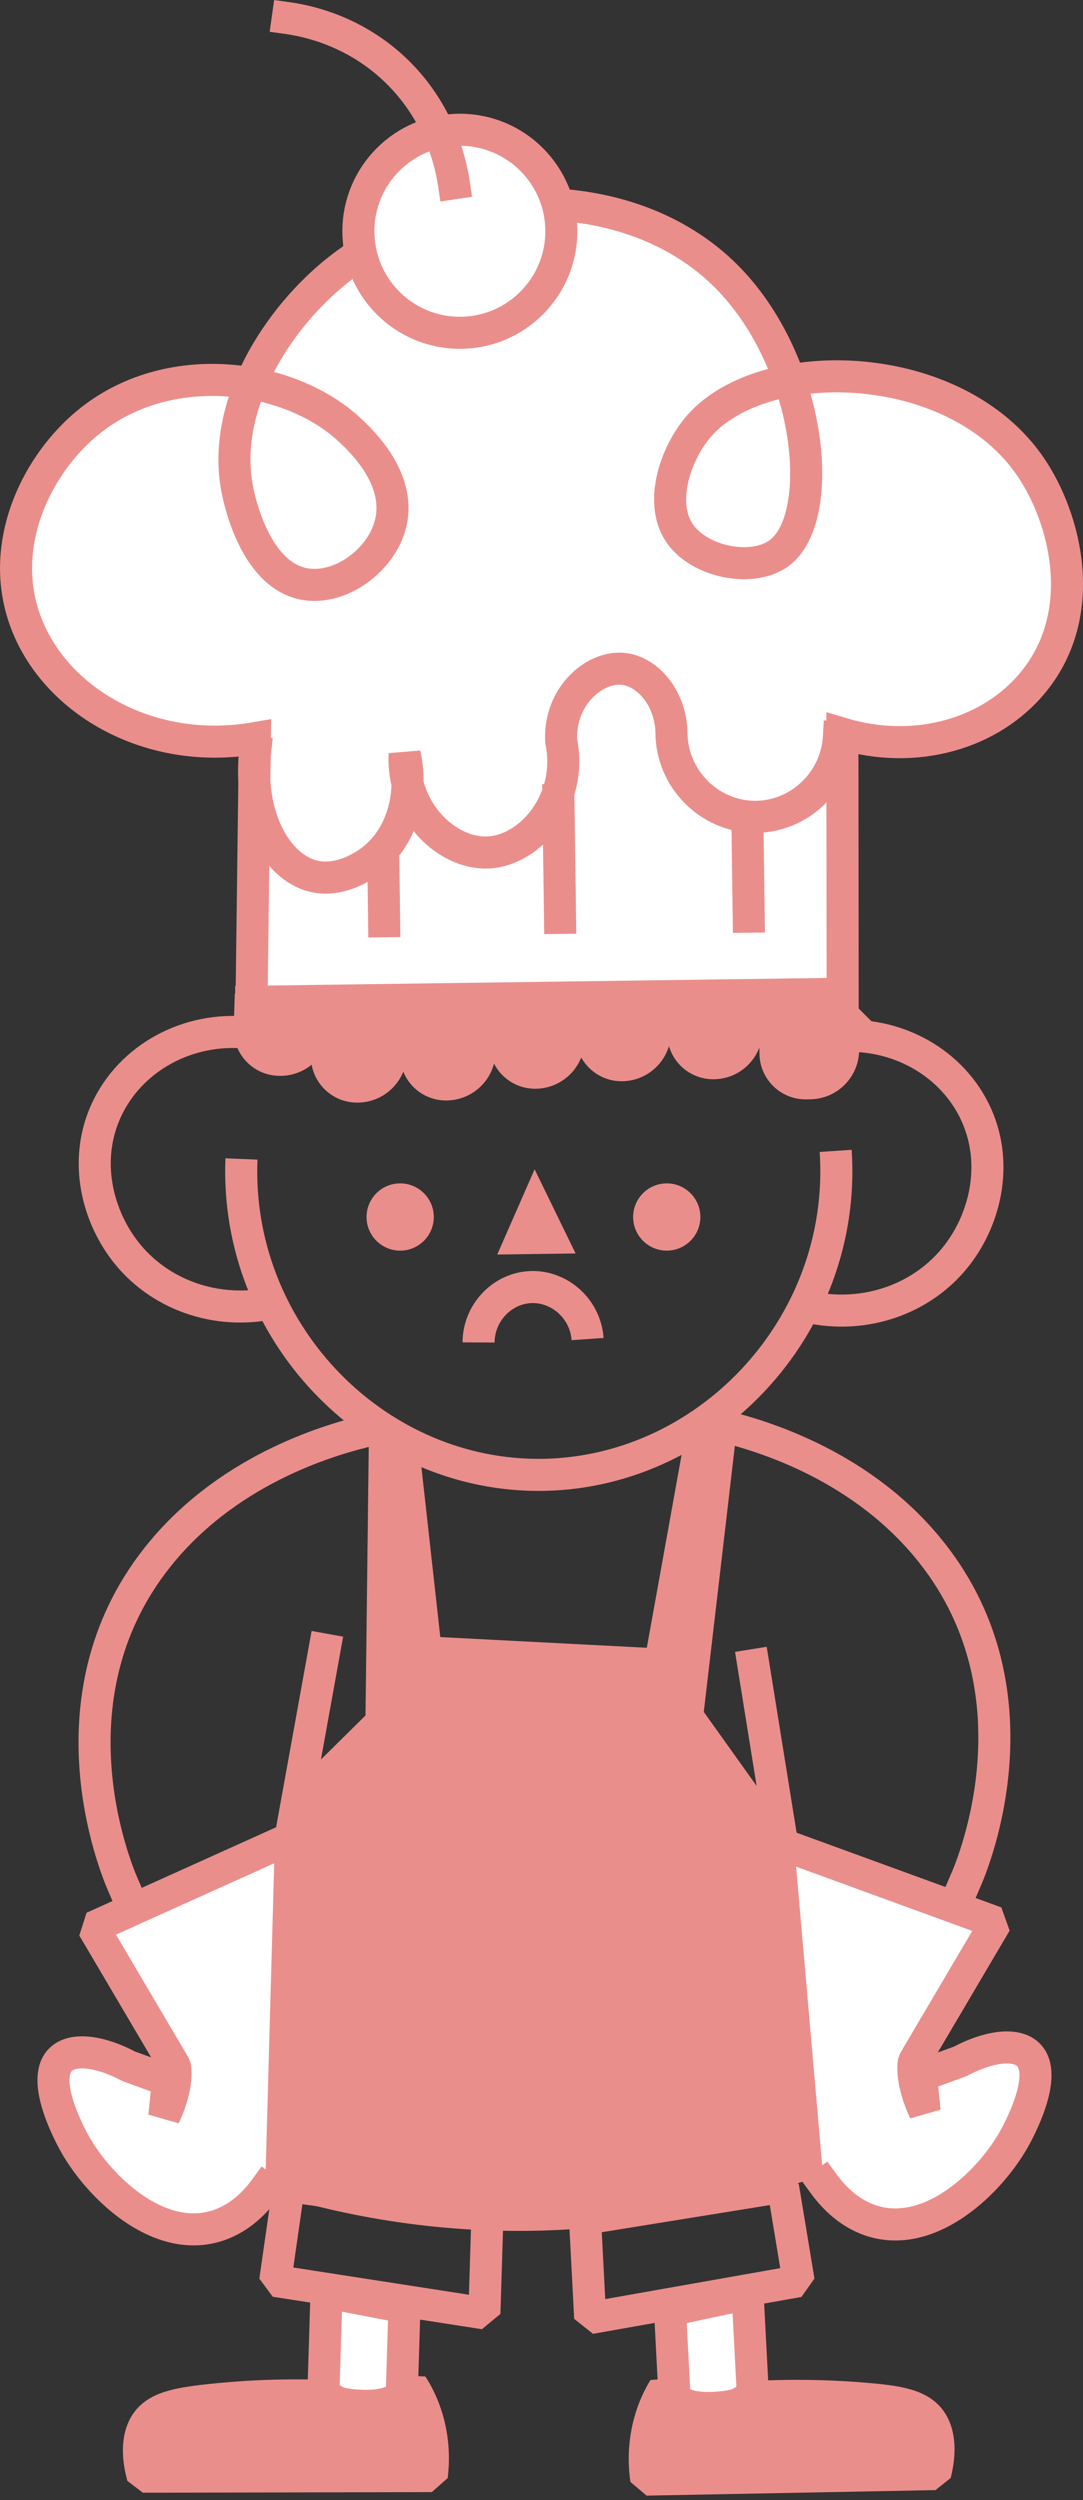 <svg width="130" height="300" viewBox="0 0 130 300" fill="none" xmlns="http://www.w3.org/2000/svg">
<rect x="0" y="0" width="130" height="300" fill="#333333" stroke="none"/>
<g clip-path="url(#clip0_529_3521)">
<path d="M101.149 121.811C101.141 110.552 101.128 99.298 101.119 88.04C109.86 90.656 118.985 88.104 124.114 81.744C130.786 73.469 127.893 62.22 123.764 56.103C114.762 42.763 91.682 42.272 83.941 51.09C81.073 54.355 79.094 60.283 81.552 63.946C83.937 67.502 90.378 68.734 93.554 66.349C99.401 61.95 97.379 42.832 86.685 32.672C74.538 21.132 53.09 22.44 40.515 32.446C33.493 38.032 26.526 48.495 28.475 58.685C28.74 60.057 30.663 69.204 36.754 70.114C41.007 70.747 45.888 67.152 46.914 62.711C48.14 57.398 43.383 52.91 42.062 51.662C34.831 44.836 20.127 42.721 10.421 50.812C4.629 55.637 0.179 64.464 2.603 73.144C5.501 83.514 17.413 90.853 30.599 88.579C30.462 99.409 30.326 110.24 30.184 121.071C53.842 121.319 77.496 121.567 101.153 121.815L101.149 121.811Z" fill="white" stroke="#EA8E8C" stroke-width="3.847" stroke-miterlimit="10"/>
<path d="M100.696 88.476C100.376 93.857 95.849 98.063 90.566 98.016C85.134 97.969 80.612 93.438 80.599 87.891C80.509 83.8 77.786 80.641 74.94 80.274C71.426 79.821 67.084 83.527 67.362 88.925C68.823 96.071 63.651 102.081 58.565 102.295C53.688 102.5 48.23 97.405 48.572 90.464C49.7 95.674 48.089 100.687 44.473 103.342C43.687 103.919 40.772 105.881 37.66 105.145C33.27 104.111 29.791 98.033 30.62 90.28" stroke="#EA8E8C" stroke-width="3.847" stroke-linecap="square" stroke-linejoin="bevel"/>
<path d="M55.201 39.934C61.929 39.934 67.383 34.48 67.383 27.752C67.383 21.025 61.929 15.571 55.201 15.571C48.474 15.571 43.02 21.025 43.02 27.752C43.02 34.48 48.474 39.934 55.201 39.934Z" fill="white" stroke="#EA8E8C" stroke-width="3.847" stroke-linecap="square" stroke-linejoin="bevel"/>
<path d="M100.311 138.1C101.726 159.334 84.54 177.209 64.263 176.978C44.636 176.756 28.15 159.642 28.983 139.07" stroke="#EA8E8C" stroke-width="3.847" stroke-miterlimit="10"/>
<path d="M29.864 123.931C22.551 123.144 15.648 126.952 12.758 133.231C9.955 139.322 11.711 146.05 15.259 150.431C19.508 155.679 26.637 157.945 33.45 156.192" stroke="#EA8E8C" stroke-width="3.847" stroke-miterlimit="10"/>
<path d="M80.035 150.07C82.263 150.07 84.07 148.263 84.07 146.035C84.07 143.806 82.263 142 80.035 142C77.806 142 76 143.806 76 146.035C76 148.263 77.806 150.07 80.035 150.07Z" fill="#EA8E8C"/>
<path d="M48.035 150.07C50.263 150.07 52.07 148.263 52.07 146.035C52.07 143.806 50.263 142 48.035 142C45.806 142 44 143.806 44 146.035C44 148.263 45.806 150.07 48.035 150.07Z" fill="#EA8E8C"/>
<path d="M57.444 161.088C57.465 157.605 60.145 154.733 63.449 154.459C66.988 154.168 70.27 156.947 70.531 160.682" stroke="#EA8E8C" stroke-width="3.847" stroke-miterlimit="10"/>
<path d="M64.173 140.313C65.814 143.677 67.451 147.045 69.093 150.408L59.689 150.537C61.185 147.13 62.681 143.719 64.173 140.313Z" fill="#EA8E8C"/>
<path d="M99.61 124.452C106.898 123.469 113.903 127.085 116.964 133.287C119.93 139.301 118.357 146.071 114.929 150.546C110.826 155.91 103.761 158.368 96.9 156.799" stroke="#EA8E8C" stroke-width="3.847" stroke-miterlimit="10"/>
<path d="M54.479 21.995C54.184 20.033 52.936 13.344 47.02 7.988C42.097 3.535 36.668 2.475 34.544 2.176" stroke="#EA8E8C" stroke-width="3.847" stroke-linecap="square" stroke-linejoin="bevel"/>
<path d="M89.72 98.67C89.771 102.444 89.822 106.223 89.874 109.997L89.72 98.67Z" fill="white"/>
<path d="M89.72 98.67C89.771 102.444 89.822 106.223 89.874 109.997" stroke="#EA8E8C" stroke-width="3.847" stroke-linecap="square" stroke-linejoin="bevel"/>
<path d="M67.032 95.986C67.097 100.705 67.161 105.423 67.225 110.142L67.032 95.986Z" fill="white"/>
<path d="M67.032 95.986C67.097 100.705 67.161 105.423 67.225 110.142" stroke="#EA8E8C" stroke-width="3.847" stroke-linecap="square" stroke-linejoin="bevel"/>
<path d="M46.016 103.538C46.046 105.876 46.08 108.21 46.11 110.548L46.016 103.538Z" fill="white"/>
<path d="M46.016 103.538C46.046 105.876 46.08 108.21 46.11 110.548" stroke="#EA8E8C" stroke-width="3.847" stroke-linecap="square" stroke-linejoin="bevel"/>
<path d="M28.047 123.379C27.953 126.44 30.351 129 33.411 129.094H33.454C34.95 129.141 36.335 128.637 37.408 127.756C37.878 130.376 40.19 132.342 42.939 132.308H42.981C45.448 132.274 47.542 130.744 48.41 128.598C49.2 130.568 51.107 131.979 53.364 132.052C56.184 132.137 58.612 130.248 59.3 127.628C60.189 129.359 61.968 130.577 64.058 130.641C66.626 130.722 68.866 129.158 69.768 126.897C70.734 128.619 72.58 129.773 74.692 129.744C77.346 129.709 79.569 127.94 80.299 125.529C80.979 127.859 83.146 129.538 85.689 129.504C88.233 129.47 90.314 127.893 91.156 125.692L91.165 126.452C91.207 129.517 93.721 131.962 96.785 131.919L97.264 131.911C100.546 131.868 103.171 129.167 103.128 125.884L103.013 117.297L28.223 118.314L28.235 119.208H28.184L28.052 123.379H28.047Z" fill="#EA8E8C"/>
<path d="M44.606 171.567C40.028 172.618 27.996 175.982 19.512 186.112C5.232 203.166 13.848 224.058 14.72 226.076" stroke="#EA8E8C" stroke-width="3.847" stroke-linecap="square" stroke-linejoin="bevel"/>
<path d="M93.99 262.394L95.866 273.729L70.845 278.153L70.221 266.232L93.99 262.394Z" stroke="#EA8E8C" stroke-width="3.847" stroke-linecap="square" stroke-linejoin="bevel"/>
<path d="M90.438 199.811C93.579 219.335 96.721 238.86 99.863 258.384C91.387 261.825 76.739 266.45 58.245 265.693C45.495 265.172 35.07 262.265 27.804 259.581C31.522 239.035 35.241 218.489 38.955 197.943" stroke="#EA8E8C" stroke-width="3.847" stroke-linecap="square" stroke-linejoin="bevel"/>
<path d="M82.343 171.652C80.774 180.342 79.21 189.035 77.641 197.725C69.379 197.297 61.113 196.87 52.851 196.443L50.286 173.362C48.29 172.366 46.298 171.366 44.302 170.37C44.161 182.197 44.016 194.019 43.875 205.846C41.751 207.944 39.626 210.039 37.506 212.137C34.177 227.576 30.843 243.014 27.513 258.457C35.378 261.449 48.341 265.262 64.669 265.078C79.308 264.911 91.045 261.594 98.58 258.812C96.73 245.006 94.879 231.196 93.028 217.39C90.177 213.403 87.331 209.41 84.48 205.423C85.762 194.451 87.044 183.483 88.327 172.511C86.331 172.225 84.339 171.943 82.343 171.656V171.652Z" fill="#EA8E8C"/>
<path d="M89.737 275.238L90.374 287.402C90.374 287.402 90.015 288.706 85.745 288.928C81.475 289.15 80.962 287.466 80.962 287.466L80.428 277.221C83.531 276.558 86.638 275.896 89.741 275.238H89.737Z" fill="white" stroke="#EA8E8C" stroke-width="3.847" stroke-linecap="square" stroke-linejoin="bevel"/>
<path d="M89.925 287.658C95.755 287.329 100.598 287.547 104.214 287.868C108.496 288.244 111.099 288.765 112.177 291.283C112.963 293.125 112.634 295.352 112.253 296.878C100.696 297.1 89.134 297.318 77.577 297.54C77.389 296.279 77.154 293.711 77.962 290.706C78.457 288.859 79.175 287.483 79.722 286.594C80.329 287.325 81.569 288.599 83.45 289.133C86.642 290.043 89.292 288.146 89.925 287.663V287.658Z" fill="#EA8E8C" stroke="#EA8E8C" stroke-width="3.847" stroke-linecap="square" stroke-linejoin="bevel"/>
<path d="M34.668 262.325L33.035 273.699L58.146 277.593L58.514 265.659L34.668 262.325Z" stroke="#EA8E8C" stroke-width="3.847" stroke-linecap="square" stroke-linejoin="bevel"/>
<path d="M39.194 275.079C39.071 279.14 38.942 283.196 38.818 287.257C38.818 287.257 39.207 288.552 43.477 288.684C47.747 288.817 48.23 287.12 48.23 287.12L48.547 276.866C45.431 276.272 42.31 275.674 39.194 275.079Z" fill="white" stroke="#EA8E8C" stroke-width="3.847" stroke-linecap="square" stroke-linejoin="bevel"/>
<path d="M39.271 287.5C33.437 287.295 28.599 287.616 24.991 288.013C20.717 288.483 18.123 289.056 17.105 291.595C16.357 293.454 16.733 295.673 17.144 297.19C28.706 297.164 40.267 297.139 51.829 297.117C51.987 295.856 52.171 293.279 51.299 290.291C50.765 288.458 50.017 287.094 49.448 286.218C48.858 286.962 47.645 288.261 45.777 288.838C42.605 289.817 39.913 287.975 39.271 287.505V287.5Z" fill="#EA8E8C" stroke="#EA8E8C" stroke-width="3.847" stroke-linecap="square" stroke-linejoin="bevel"/>
<path d="M32.975 221.447L11.177 231.277L21.008 247.947C21.435 250.511 19.726 253.931 19.726 253.931C19.866 252.507 20.012 251.08 20.153 249.656C18.584 249.088 17.02 248.515 15.451 247.947C12.156 246.19 8.86 245.673 7.33 247.092C4.68 249.545 8.608 256.589 9.04 257.35C11.934 262.432 18.806 269.083 25.709 267.181C28.654 266.369 30.646 264.266 31.826 262.65" fill="white"/>
<path d="M32.975 221.447L11.177 231.277L21.008 247.947C21.435 250.511 19.726 253.931 19.726 253.931C19.866 252.507 20.012 251.08 20.153 249.656C18.584 249.088 17.02 248.515 15.451 247.947C12.156 246.19 8.86 245.673 7.33 247.092C4.68 249.545 8.608 256.589 9.04 257.35C11.934 262.432 18.806 269.083 25.709 267.181C28.654 266.369 30.646 264.266 31.826 262.65" stroke="#EA8E8C" stroke-width="3.847" stroke-linecap="square" stroke-linejoin="bevel"/>
<path d="M86.104 170.977C90.682 172.028 102.713 175.392 111.198 185.522C125.478 202.576 116.861 223.468 115.989 225.486" stroke="#EA8E8C" stroke-width="3.847" stroke-linecap="square" stroke-linejoin="bevel"/>
<path d="M95.379 221.874C103.432 224.81 111.484 227.751 119.537 230.687L109.706 247.357C109.279 249.921 110.988 253.341 110.988 253.341C110.847 251.917 110.702 250.49 110.561 249.067C112.13 248.498 113.694 247.925 115.263 247.357C118.558 245.6 121.853 245.083 123.384 246.502C126.034 248.955 122.106 255.999 121.674 256.76C118.78 261.842 111.907 268.493 105.004 266.591C102.059 265.779 100.068 263.676 98.888 262.06" fill="white"/>
<path d="M95.379 221.874C103.432 224.81 111.484 227.751 119.537 230.687L109.706 247.357C109.279 249.921 110.988 253.341 110.988 253.341C110.847 251.917 110.702 250.49 110.561 249.067C112.13 248.498 113.694 247.925 115.263 247.357C118.558 245.6 121.853 245.083 123.384 246.502C126.034 248.955 122.106 255.999 121.674 256.76C118.78 261.842 111.907 268.493 105.004 266.591C102.059 265.779 100.068 263.676 98.888 262.06" stroke="#EA8E8C" stroke-width="3.847" stroke-linecap="square" stroke-linejoin="bevel"/>
</g>
<defs>
<clipPath id="clip0_529_3521">
<rect width="130" height="299.46" fill="white"/>
</clipPath>
</defs>
</svg>
